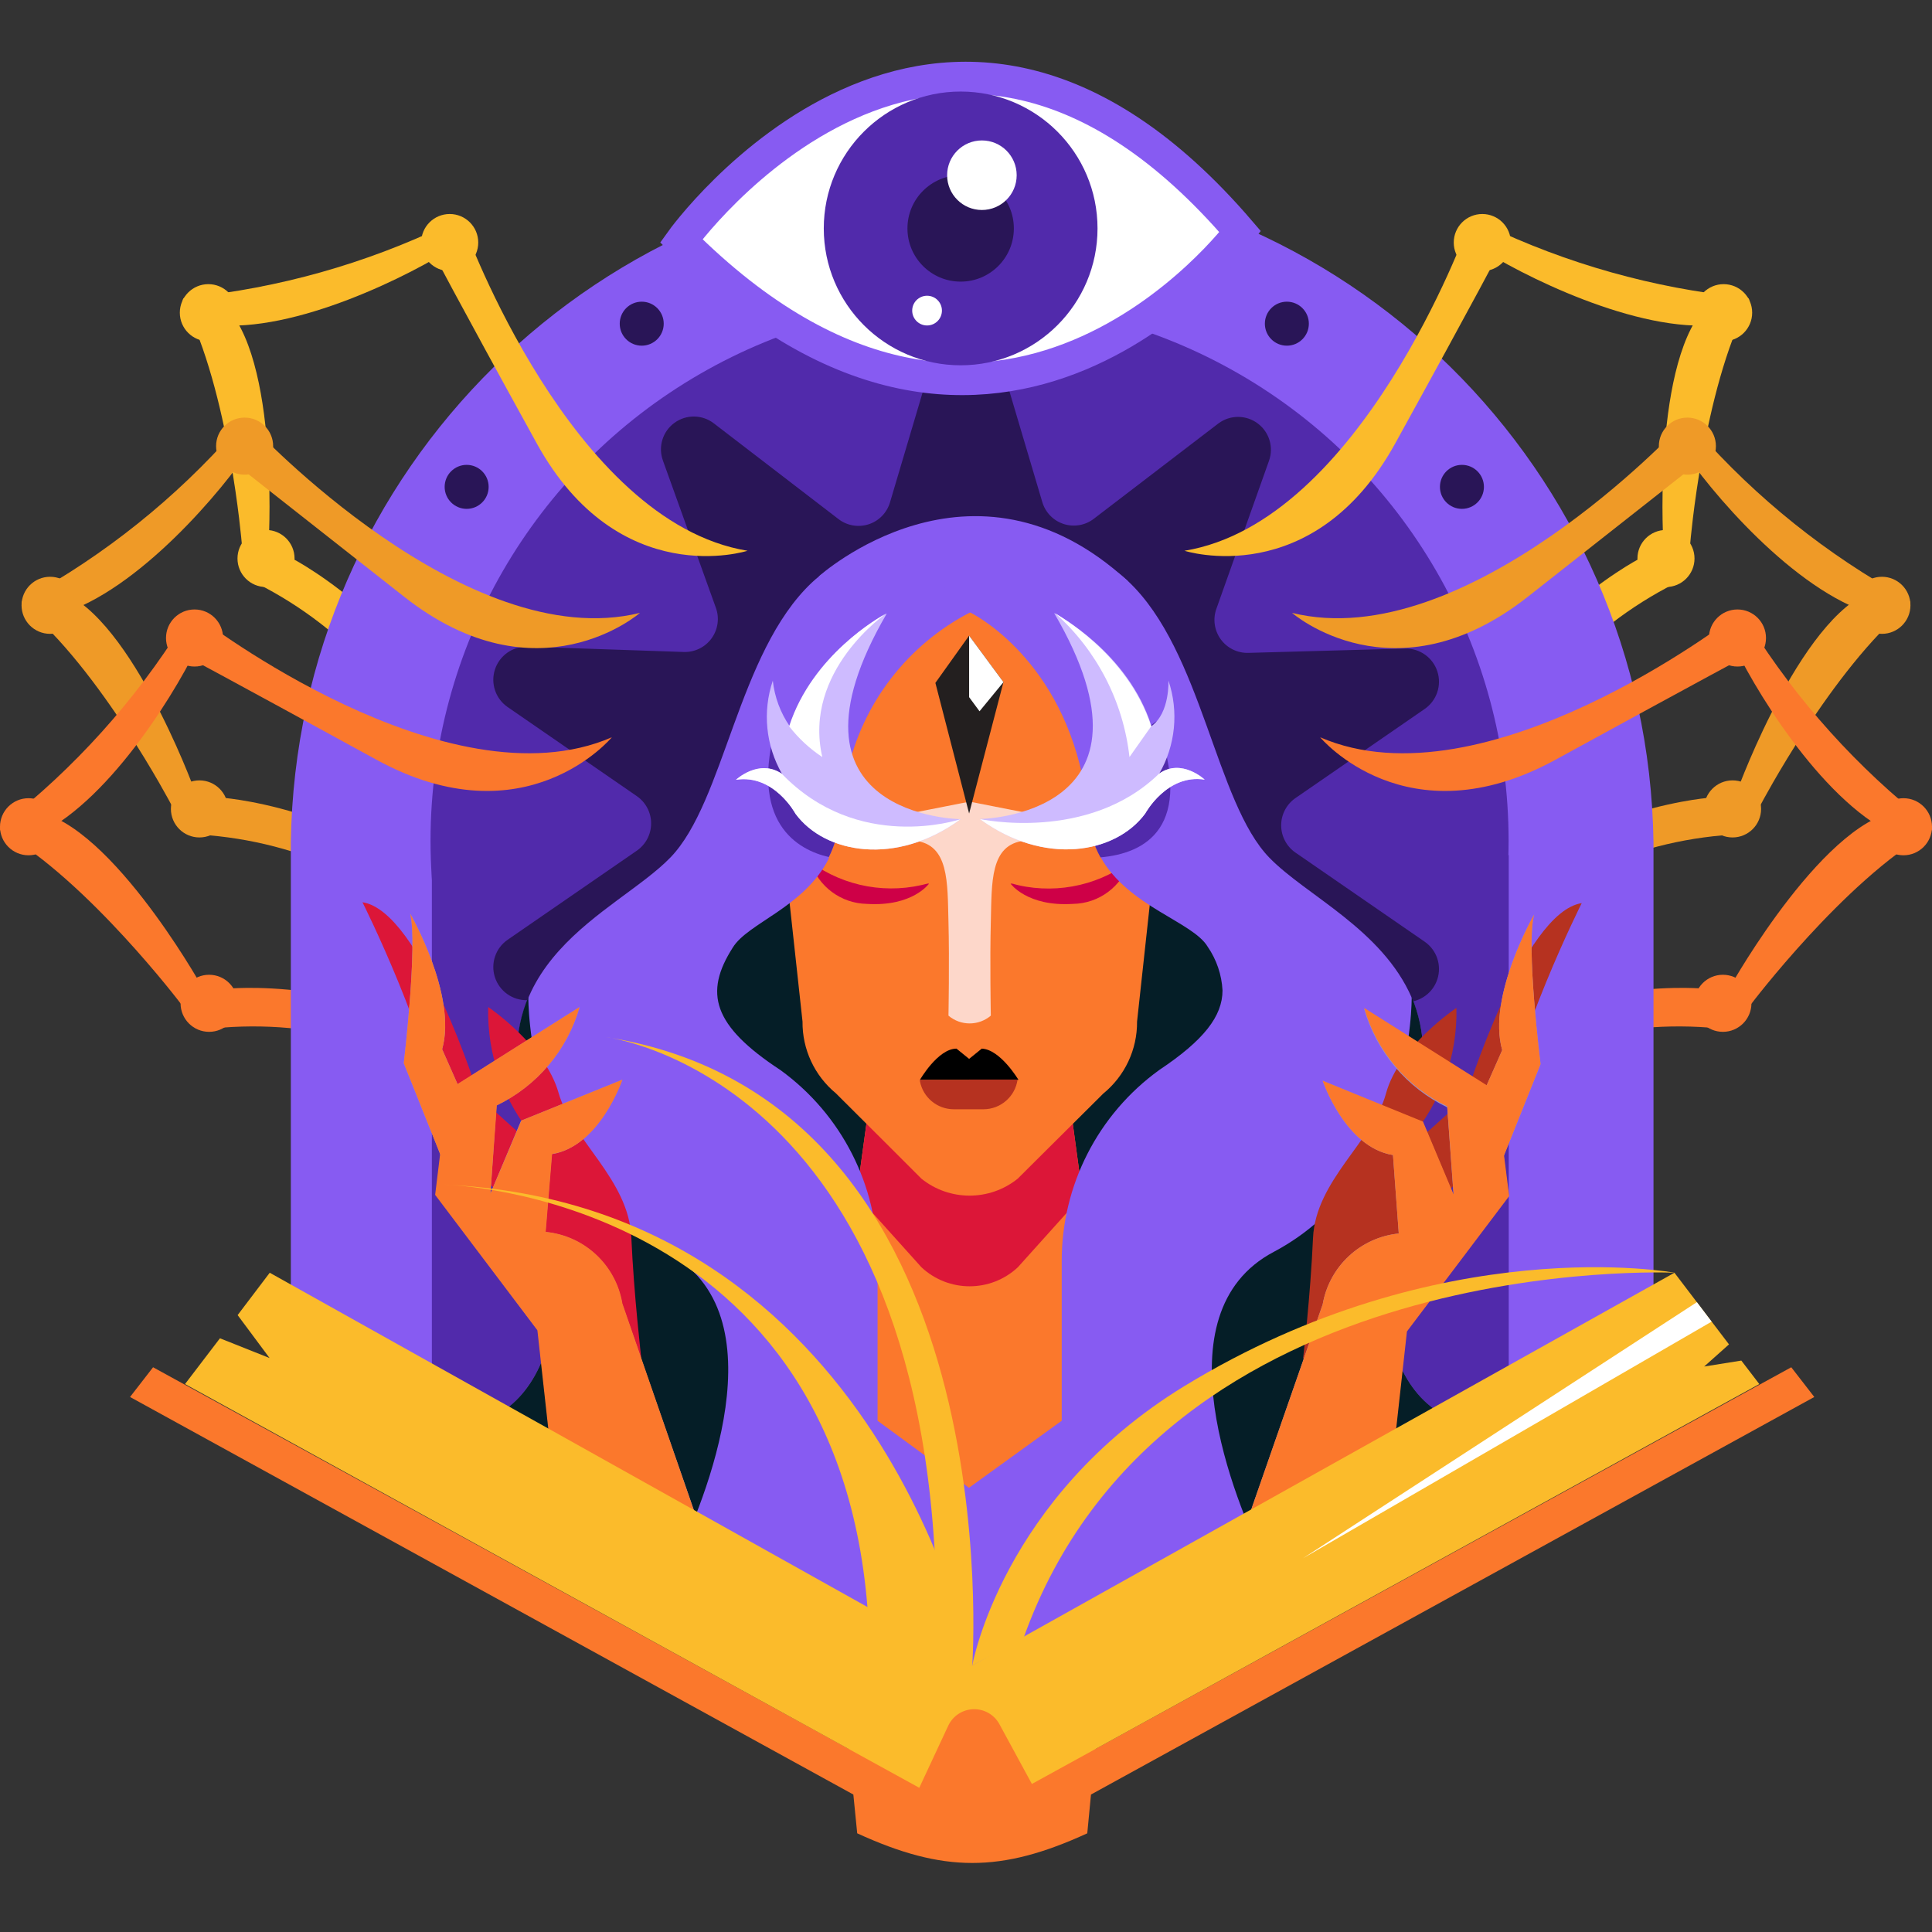 <?xml version="1.0" encoding="UTF-8"?>
<svg width="130px" height="130px" viewBox="0 0 130 130" version="1.1" xmlns="http://www.w3.org/2000/svg" xmlns:xlink="http://www.w3.org/1999/xlink">
    <rect x="0" y="0" width="130" height="130" fill="#333333" stroke="none"/>
    <title>wild-healer</title>
    <g id="wild-healer" stroke="none" stroke-width="1" fill="none" fill-rule="evenodd">
        <g id="Group" transform="translate(-0, -0)">
            <g id="Layer_1" transform="translate(0, 4.645)">
                <path d="M98.7,59.955 C103.352,54.968 109.734,51.949 116.54,51.515 L114.91,49.045 C114.91,49.045 104.11,49.915 97.54,58.155 L98.7,59.955 Z" id="Path" fill="#EF9A27" fill-rule="nonzero"></path>
                <path d="M99.64,49.355 C101.961,42.943 106.649,37.662 112.74,34.595 L110.28,32.965 C110.28,32.965 100.68,37.965 97.86,48.145 L99.64,49.355 Z" id="Path" fill="#FBBB2B" fill-rule="nonzero"></path>
                <path d="M96.63,69.985 C102.037,65.815 108.836,63.872 115.63,64.555 L114.42,61.865 C114.42,61.865 103.62,60.955 95.8,68.015 L96.63,69.985 Z" id="Path" fill="#FB782C" fill-rule="nonzero"></path>
                <path d="M30.36,49.355 C28.039,42.943 23.351,37.662 17.26,34.595 L19.72,32.965 C19.72,32.965 29.32,37.965 32.14,48.145 L30.36,49.355 Z" id="Path" fill="#FBBB2B" fill-rule="nonzero"></path>
                <path d="M31.3,59.955 C26.648,54.968 20.266,51.949 13.46,51.515 L15.09,49.045 C15.09,49.045 25.89,49.915 32.46,58.155 L31.3,59.955 Z" id="Path" fill="#EF9A27" fill-rule="nonzero"></path>
                <path d="M33.37,69.985 C27.963,65.815 21.164,63.872 14.37,64.555 L15.58,61.865 C15.58,61.865 26.38,60.955 34.2,68.015 L33.37,69.985 Z" id="Path" fill="#FB782C" fill-rule="nonzero"></path>
                <path d="M111.26,52.025 L111.26,85.855 L65.42,113.755 L19.57,85.855 L19.57,52.025 C19.94,26.97 40.357,6.852 65.415,6.852 C90.473,6.852 110.89,26.97 111.26,52.025 Z" id="Path" fill="#875BF2" fill-rule="nonzero"></path>
                <polygon id="Path" fill="#512AAB" fill-rule="nonzero" points="101.52 96.725 65.42 117.725 29.06 96.725 29.06 52.895 101.52 52.895"></polygon>
                <circle id="Oval" fill="#512AAB" fill-rule="nonzero" cx="65.24" cy="51.925" r="36.27"></circle>
                <path d="M67.13,19.015 L70.13,29.125 C70.334,29.829 70.873,30.387 71.57,30.613 C72.268,30.839 73.032,30.705 73.61,30.255 L82,23.835 C82.782,23.262 83.847,23.265 84.625,23.844 C85.404,24.423 85.714,25.441 85.39,26.355 L81.86,36.285 C81.598,36.981 81.702,37.761 82.136,38.364 C82.57,38.967 83.277,39.313 84.02,39.285 L94.55,38.995 C95.533,38.975 96.413,39.6 96.717,40.535 C97.021,41.47 96.677,42.494 95.87,43.055 L87.17,49.055 C86.567,49.472 86.207,50.158 86.207,50.89 C86.207,51.623 86.567,52.309 87.17,52.725 L95.87,58.725 C96.677,59.287 97.021,60.31 96.717,61.245 C96.413,62.18 95.533,62.806 94.55,62.785 L84,62.355 C83.259,62.333 82.556,62.68 82.123,63.281 C81.69,63.883 81.584,64.66 81.84,65.355 L85.37,75.285 C85.63,76.181 85.299,77.144 84.544,77.691 C83.788,78.238 82.77,78.252 82,77.725 L73.59,71.355 C73.012,70.905 72.248,70.771 71.55,70.998 C70.853,71.224 70.314,71.781 70.11,72.485 L67.11,82.595 C66.832,83.54 65.965,84.19 64.98,84.19 C63.995,84.19 63.128,83.54 62.85,82.595 L59.85,72.485 C59.641,71.795 59.109,71.25 58.424,71.025 C57.739,70.8 56.987,70.923 56.41,71.355 L48.05,77.775 C47.273,78.386 46.185,78.407 45.385,77.826 C44.585,77.244 44.269,76.203 44.61,75.275 L48.14,65.345 C48.391,64.654 48.285,63.885 47.857,63.287 C47.429,62.689 46.735,62.341 46,62.355 L35.47,62.655 C34.487,62.676 33.607,62.05 33.303,61.115 C32.999,60.18 33.343,59.157 34.15,58.595 L42.85,52.595 C43.453,52.179 43.813,51.493 43.813,50.76 C43.813,50.028 43.453,49.342 42.85,48.925 L34.15,42.925 C33.343,42.364 32.999,41.34 33.303,40.405 C33.607,39.47 34.487,38.845 35.47,38.865 L46,39.225 C46.743,39.253 47.45,38.907 47.884,38.304 C48.318,37.701 48.422,36.921 48.16,36.225 L44.61,26.355 C44.269,25.428 44.585,24.386 45.385,23.805 C46.185,23.224 47.273,23.244 48.05,23.855 L56.41,30.275 C56.988,30.725 57.752,30.859 58.45,30.633 C59.147,30.407 59.686,29.849 59.89,29.145 L62.89,19.035 C63.174,18.105 64.03,17.469 65.003,17.464 C65.975,17.459 66.837,18.088 67.13,19.015 Z" id="Path" fill="#291557" fill-rule="nonzero"></path>
                <polygon id="Path" fill="#051E27" fill-rule="nonzero" points="51.5 53.945 79.76 52.695 90.71 63.415 69.18 80.475 52.94 77.685 45.35 61.255"></polygon>
                <polygon id="Path" fill="#FB782C" fill-rule="nonzero" points="75.46 94.935 65.23 100.465 55.1 94.215 57.64 75.775 59.05 65.485 71.44 65.485 72.84 75.785"></polygon>
                <path d="M72.84,75.785 L68.49,80.625 C66.664,82.334 63.826,82.334 62,80.625 L57.64,75.775 L59.05,65.485 L71.44,65.485 L72.84,75.785 Z" id="Path" fill="#DC1638" fill-rule="nonzero"></path>
                <path d="M55.1,34.135 C55.1,34.135 65.41,24.815 75.89,34.455 L65,40.265 L55.1,34.135 Z" id="Path" fill="#875BF2" fill-rule="nonzero"></path>
                <path d="M78,50.405 L76.51,64.095 C76.527,65.975 75.688,67.759 74.23,68.945 L73.93,69.245 L70.62,72.535 L68.48,74.665 C66.588,76.187 63.892,76.187 62,74.665 L60,72.665 L56.68,69.355 L56.25,68.925 C54.808,67.739 53.98,65.963 54,64.095 L52.51,50.405 C52.51,42.755 58.21,36.555 65.24,36.555 C72.27,36.555 78,42.755 78,50.405 Z" id="Path" fill="#FB782C" fill-rule="nonzero"></path>
                <path d="M68,54.815 C68,54.815 69.11,56.375 72.2,56.175 C73.941,56.15 75.471,55.014 76,53.355 L68,54.815 Z" id="Path" fill="#CE0047" fill-rule="nonzero"></path>
                <path d="M76,53.355 C73.699,55.046 70.744,55.574 68,54.785 C68.349,54.286 68.751,53.827 69.2,53.415 C69.796,52.843 70.524,52.427 71.32,52.205 C72.974,51.862 74.694,52.285 76,53.355 L76,53.355 Z" id="Path" fill="#FB782C" fill-rule="nonzero"></path>
                <path d="M62.51,54.815 C62.51,54.815 61.41,56.375 58.32,56.175 C56.585,56.14 55.063,55.007 54.53,53.355 L62.51,54.815 Z" id="Path" fill="#CE0047" fill-rule="nonzero"></path>
                <path d="M54.53,53.355 C54.53,53.355 58.87,49.615 62.53,54.775 C59.787,55.566 56.833,55.041 54.53,53.355 Z" id="Path" fill="#FB782C" fill-rule="nonzero"></path>
                <path d="M100.71,91.435 L85.09,100.435 L64.83,112.235 L29.83,91.435 C37.51,91.435 39.25,82.115 35.6,71.055 C31.95,59.995 41.46,56.825 45.11,53.055 C48.76,49.285 49.63,39.265 54.63,34.555 C59.63,29.845 65.29,36.555 65.29,36.555 C61.056,38.741 58.017,42.7 57,47.355 C56.967,47.454 56.941,47.554 56.92,47.655 C56.723,48.542 56.583,49.441 56.5,50.345 C56.435,51.278 56.187,52.188 55.77,53.025 C55.776,53.058 55.776,53.092 55.77,53.125 C54.1,56.425 50.32,57.445 49.3,59.125 C47.37,62.155 47.94,64.355 52.51,67.355 C56.623,70.334 59.056,75.107 59.05,80.185 L59.05,90.955 L65.2,95.465 L71.44,90.955 L71.44,80.205 C71.436,75.117 73.876,70.336 78,67.355 C81,65.355 82.26,63.735 82.26,61.995 C82.205,60.942 81.859,59.924 81.26,59.055 C80.26,57.375 75.93,56.355 74.07,53.055 C73.6,52.205 73.317,51.264 73.24,50.295 C73.162,49.374 73.025,48.459 72.83,47.555 C71.06,39.315 65.26,36.555 65.26,36.555 C65.26,36.555 70.91,29.755 75.91,34.465 C80.91,39.175 81.78,49.355 85.43,53.085 C87.9,55.615 93,57.885 95,62.505 C95.94,64.715 96.14,67.505 95,71.055 C91.29,82.115 93,91.435 100.71,91.435 Z" id="Path" fill="#875BF2" fill-rule="nonzero"></path>
                <path d="M29.83,91.435 L45.45,100.435 C47.39,96.435 52.69,83.725 44.82,79.585 C35.41,74.585 35.55,62.445 35.55,62.445 C34.61,64.665 34.41,67.445 35.6,71.005 C39.25,82.105 37.52,91.435 29.83,91.435 Z" id="Path" fill="#051E27" fill-rule="nonzero"></path>
                <path d="M100.71,91.435 L85.09,100.435 C83.15,96.435 77.85,83.725 85.72,79.585 C95.13,74.585 94.99,62.445 94.99,62.445 C95.93,64.665 96.13,67.445 94.99,71.005 C91.29,82.105 93,91.435 100.71,91.435 Z" id="Path" fill="#051E27" fill-rule="nonzero"></path>
                <path d="M57,47.355 C56.967,47.454 56.941,47.554 56.92,47.655 C56.723,48.542 56.583,49.441 56.5,50.345 C56.435,51.278 56.187,52.188 55.77,53.025 C53.7,52.545 50.31,50.735 52.28,43.925 L57,47.355 Z" id="Path" fill="#512AAB" fill-rule="nonzero"></path>
                <path d="M74.05,53.045 C73.58,52.198 73.297,51.261 73.22,50.295 C73.137,49.375 73,48.46 72.81,47.555 L77.81,43.885 C80.45,51.105 77,52.785 74.05,53.045 Z" id="Path" fill="#512AAB" fill-rule="nonzero"></path>
                <path d="M70.63,50.355 L65.24,49.295 L59.85,50.355 C59.85,50.355 59.21,51.685 61.54,51.925 C63.87,52.165 63.75,54.735 63.82,57.385 C63.89,60.035 63.82,63.695 63.82,63.695 C64.642,64.394 65.848,64.394 66.67,63.695 C66.67,63.695 66.6,60.025 66.67,57.385 C66.74,54.745 66.6,52.165 68.94,51.925 C71.28,51.685 70.63,50.355 70.63,50.355 Z" id="Path" fill="#FDD7CA" fill-rule="nonzero"></path>
                <polygon id="Path" fill="#231F1F" fill-rule="nonzero" points="65.21 38.125 62.94 41.305 65.21 50.095 67.52 41.255"></polygon>
                <polygon id="Path" fill="#FFFFFF" fill-rule="nonzero" points="65.21 38.125 65.21 42.265 65.91 43.215 67.52 41.255"></polygon>
                <path d="M43.15,86.735 C43.15,86.735 42.65,82.465 42.48,78.595 C42.31,74.725 38.48,72.055 37.58,68.875 C36.68,65.695 32.85,63.115 32.85,63.115 C32.767,66.357 33.89,69.514 36,71.975 C39.52,75.925 32.22,69.135 32.22,69.135 C32.22,69.135 28.35,56.665 24.39,56.065 C24.39,56.065 29.01,65.255 29.82,71.395" id="Path" fill="#DC1638" fill-rule="nonzero"></path>
                <path d="M30.44,75.065 L27.17,66.895 C27.17,66.895 28.12,58.895 27.6,56.835 C27.6,56.835 30.78,62.345 29.75,65.955 L32.33,71.795 L33,78.935 L30.44,75.065 Z" id="Path" fill="#9A90C5" fill-rule="nonzero"></path>
                <path d="M37.75,98.885 L36.2,84.885 L29.32,75.755 L30.18,68.705 L39,63.115 C38.166,66.018 36.132,68.427 33.41,69.735 L33,75.665 L35.06,70.765 L41.86,68.015 C41.86,68.015 40.34,72.505 37.13,73.015 L36.7,78.255 C39.313,78.509 41.429,80.486 41.86,83.075 L47.36,98.895" id="Path" fill="#9A90C5" fill-rule="nonzero"></path>
                <path d="M30.44,75.065 L27.17,66.895 C27.17,66.895 28.12,58.895 27.6,56.835 C27.6,56.835 30.78,62.345 29.75,65.955 L32.33,71.795 L33,78.935 L30.44,75.065 Z" id="Path" fill="#FB782C" fill-rule="nonzero"></path>
                <path d="M41.88,83.065 C41.449,80.476 39.333,78.499 36.72,78.245 L37.15,73.005 C40.36,72.505 41.88,68.005 41.88,68.005 L35.08,70.755 L33,75.665 L33.43,69.735 C36.144,68.422 38.17,66.014 39,63.115 L30.14,68.705 L29.28,75.755 L36.16,84.865 L37.71,98.865 L47.34,98.865 L41.88,83.065 Z" id="Path" fill="#FB782C" fill-rule="nonzero"></path>
                <path d="M87.68,86.795 C87.68,86.795 88.18,82.525 88.35,78.655 C88.52,74.785 92.4,72.115 93.26,68.935 C94.12,65.755 98,63.175 98,63.175 C98.074,66.421 96.941,69.578 94.82,72.035 C91.3,75.985 98.61,69.195 98.61,69.195 C98.61,69.195 102.48,56.725 106.43,56.125 C106.43,56.125 101.81,65.315 101,71.455" id="Path" fill="#B63220" fill-rule="nonzero"></path>
                <path d="M100.39,75.125 L103.66,66.955 C103.66,66.955 102.66,58.955 103.23,56.895 C103.23,56.895 100.05,62.405 101.08,66.015 L98.5,71.855 L97.81,78.995 L100.39,75.125 Z" id="Path" fill="#9A90C5" fill-rule="nonzero"></path>
                <path d="M93.08,98.945 L94.63,84.945 L101.51,75.835 L100.65,68.835 L91.79,63.245 C92.624,66.148 94.658,68.557 97.38,69.865 L97.81,75.795 L95.75,70.895 L89,68.075 C89,68.075 90.51,72.565 93.73,73.075 L94.12,78.355 C91.537,78.617 89.444,80.567 89,83.125 L83.49,98.945" id="Path" fill="#9A90C5" fill-rule="nonzero"></path>
                <path d="M100.39,75.125 L103.66,66.955 C103.66,66.955 102.66,58.955 103.23,56.895 C103.23,56.895 100.05,62.405 101.08,66.015 L98.5,71.855 L97.81,78.995 L100.39,75.125 Z" id="Path" fill="#FB782C" fill-rule="nonzero"></path>
                <path d="M100.65,68.765 L91.79,63.175 C92.624,66.078 94.658,68.487 97.38,69.795 L97.81,75.725 L95.75,70.825 L89,68.075 C89,68.075 90.51,72.565 93.73,73.075 L94.12,78.355 C91.537,78.617 89.444,80.567 89,83.125 L83.49,98.945 L93.12,98.945 L94.67,84.945 L101.55,75.835 L100.65,68.765 Z" id="Path" fill="#FB782C" fill-rule="nonzero"></path>
                <path d="M81.06,47.815 C78.51,47.415 77.06,50.095 77.06,50.095 L77.06,50.095 C75.06,52.805 70.26,53.635 65.93,50.465 C65.93,50.465 78.93,50.295 70.93,36.605 C71.11,36.705 75.93,39.265 77.48,44.215 C78.73,43.315 78.62,41.145 78.62,41.145 C79.325,43.227 79.099,45.512 78,47.415 C79.51,46.355 81.06,47.815 81.06,47.815 Z" id="Path" fill="#CEBBFF" fill-rule="nonzero"></path>
                <path d="M77.46,44.225 L76,46.295 C75.583,42.563 73.803,39.116 71,36.615 C71.09,36.715 75.86,39.275 77.46,44.225 Z" id="Path" fill="#FFFFFF" fill-rule="nonzero"></path>
                <path d="M81.06,47.815 C78.51,47.415 77.06,50.095 77.06,50.095 L77.06,50.095 C75.06,52.805 70.26,53.635 65.93,50.465 C65.93,50.465 73.22,52.065 78,47.405 C79.51,46.355 81.06,47.815 81.06,47.815 Z" id="Path" fill="#FFFFFF" fill-rule="nonzero"></path>
                <path d="M64.65,50.475 L64.65,50.475 C60.33,53.645 55.52,52.815 53.53,50.105 L53.53,50.105 C53.53,50.105 52.09,47.425 49.53,47.825 C49.53,47.825 51.08,46.375 52.62,47.425 L52.62,47.425 C51.524,45.521 51.298,43.237 52,41.155 C52.121,42.257 52.512,43.312 53.14,44.225 C54.7,39.415 59.23,36.865 59.67,36.635 C59.67,36.635 59.67,36.635 59.67,36.635 C51.69,50.355 64.65,50.475 64.65,50.475 Z" id="Path" fill="#CEBBFF" fill-rule="nonzero"></path>
                <path d="M55.33,46.295 C54.478,45.732 53.725,45.033 53.1,44.225 C54.66,39.415 59.19,36.865 59.63,36.635 C59.63,36.635 59.63,36.635 59.63,36.635 C59.63,36.635 54,40.495 55.33,46.295 Z" id="Path" fill="#FFFFFF" fill-rule="nonzero"></path>
                <path d="M64.64,50.475 C60.32,53.645 55.51,52.815 53.52,50.105 L53.52,50.105 C53.52,50.105 52.08,47.425 49.52,47.825 C49.52,47.825 51.06,46.375 52.61,47.425 C57.73,52.735 64.45,50.535 64.64,50.475 Z" id="Path" fill="#FFFFFF" fill-rule="nonzero"></path>
                <path d="M122.08,89.355 L120.53,87.355 L73.71,113.035 L57.12,113.035 L10.3,87.355 L8.75,89.355 L57.42,116.105 L57.68,118.715 C63.48,121.375 67.36,121.375 73.16,118.715 L73.41,116.105 L122.08,89.355 Z" id="Path" fill="#FB782C" fill-rule="nonzero"></path>
                <polygon id="Path" fill="#FBBB2B" fill-rule="nonzero" points="118.38 88.485 65.41 117.605 12.45 88.485 14.8 85.405 18.14 86.735 15.99 83.845 18.15 80.995 65.41 107.425 112.67 80.995 116.34 85.815 114.67 87.305 117.17 86.905"></polygon>
                <polygon id="Path" fill="#FFFFFF" fill-rule="nonzero" points="114.18 82.975 87.68 100.205 115.17 84.285"></polygon>
                <path d="M65.42,107.425 C65.42,107.425 59.42,76.425 29.9,75.065 C29.9,75.065 56.97,75.675 58.46,104.875 L65.42,107.425 Z" id="Path" fill="#FBBB2B" fill-rule="nonzero"></path>
                <path d="M65.42,107.425 C65.42,107.425 68.17,69.425 40.75,65.135 C40.75,65.135 63.63,67.845 63.02,106.135 L65.42,107.425 Z" id="Path" fill="#FBBB2B" fill-rule="nonzero"></path>
                <path d="M65.42,107.425 C65.42,107.425 67.42,96.135 79.69,88.625 C96.98,78.065 112.69,80.995 112.69,80.995 C112.69,80.995 78.22,79.355 68.87,105.585 L65.42,107.425 Z" id="Path" fill="#FBBB2B" fill-rule="nonzero"></path>
                <circle id="Oval" fill="#FBBB2B" fill-rule="nonzero" cx="112.1" cy="32.935" r="1.92"></circle>
                <circle id="Oval" fill="#FBBB2B" fill-rule="nonzero" cx="99.74" cy="11.675" r="1.92"></circle>
                <circle id="Oval" fill="#FBBB2B" fill-rule="nonzero" cx="115.98" cy="16.395" r="1.92"></circle>
                <path d="M117.65,15.755 C118.11,14.875 115.43,15.455 115.43,15.455 C111.19,18.325 111.91,31.565 111.91,31.565 C112.79,33.965 113.73,31.935 113.73,31.935 C113.73,31.935 114.58,21.635 117.65,15.755 Z" id="Path" fill="#FBBB2B" fill-rule="nonzero"></path>
                <path d="M117.25,15.355 C111.263,14.749 105.426,13.108 100,10.505 C99.19,10.095 98.58,11.405 99.34,11.905 C102.25,13.825 110.18,17.815 115.62,17.205 L117.25,15.355 Z" id="Path" fill="#FBBB2B" fill-rule="nonzero"></path>
                <path d="M98.7,10.765 C98.7,10.765 91.56,30.475 79.7,32.415 C79.7,32.415 88.36,35.205 93.88,25.195 C99.4,15.185 101,12.095 101,12.095 L98.7,10.765 Z" id="Path" fill="#FBBB2B" fill-rule="nonzero"></path>
                <path d="M128.22,35.585 C122.931,32.684 118.186,28.884 114.2,24.355 C113.61,23.665 112.55,24.625 113.05,25.355 C115,28.355 120.71,35.105 126,36.675 L128.22,35.585 Z" id="Path" fill="#EF9A27" fill-rule="nonzero"></path>
                <circle id="Oval" fill="#EF9A27" fill-rule="nonzero" cx="116.58" cy="49.785" r="1.92"></circle>
                <circle id="Oval" fill="#EF9A27" fill-rule="nonzero" cx="113.54" cy="25.375" r="1.92"></circle>
                <circle id="Oval" fill="#EF9A27" fill-rule="nonzero" cx="126.63" cy="36.085" r="1.92"></circle>
                <path d="M128.41,36.155 C129.18,35.525 126.49,35.005 126.49,35.005 C121.49,36.005 116.94,48.445 116.94,48.445 C116.81,51.005 118.47,49.505 118.47,49.505 C118.47,49.505 123.28,40.355 128.41,36.155 Z" id="Path" fill="#EF9A27" fill-rule="nonzero"></path>
                <path d="M112.94,24.135 C112.94,24.135 98.64,39.475 86.94,36.595 C86.94,36.595 93.81,42.595 102.81,35.505 C111.81,28.415 114.55,26.265 114.55,26.265 L112.94,24.135 Z" id="Path" fill="#EF9A27" fill-rule="nonzero"></path>
                <path d="M129.73,50.745 C124.989,47.033 120.929,42.527 117.73,37.425 C117.26,36.645 116.05,37.425 116.42,38.245 C117.85,41.435 122.42,49.055 127.32,51.455 L129.73,50.745 Z" id="Path" fill="#FB782C" fill-rule="nonzero"></path>
                <circle id="Oval" fill="#FB782C" fill-rule="nonzero" cx="115.93" cy="62.865" r="1.92"></circle>
                <circle id="Oval" fill="#FB782C" fill-rule="nonzero" cx="116.91" cy="38.285" r="1.92"></circle>
                <circle id="Oval" fill="#FB782C" fill-rule="nonzero" cx="128.08" cy="50.985" r="1.92"></circle>
                <path d="M129.82,51.355 C130.68,50.865 128.12,49.905 128.12,49.905 C123,50.055 116.5,61.615 116.5,61.615 C115.96,64.125 117.84,62.905 117.84,62.905 C117.84,62.905 124.08,54.655 129.82,51.355 Z" id="Path" fill="#FB782C" fill-rule="nonzero"></path>
                <path d="M116.52,36.965 C116.52,36.965 99.91,49.765 88.83,44.965 C88.83,44.965 94.64,51.965 104.67,46.475 C114.7,40.985 117.76,39.355 117.76,39.355 L116.52,36.965 Z" id="Path" fill="#FB782C" fill-rule="nonzero"></path>
                <circle id="Oval" fill="#FBBB2B" fill-rule="nonzero" cx="17.9" cy="32.935" r="1.92"></circle>
                <circle id="Oval" fill="#FBBB2B" fill-rule="nonzero" cx="30.26" cy="11.675" r="1.92"></circle>
                <circle id="Oval" fill="#FBBB2B" fill-rule="nonzero" cx="14.02" cy="16.395" r="1.92"></circle>
                <path d="M12.35,15.755 C11.89,14.875 14.57,15.455 14.57,15.455 C18.81,18.325 18.09,31.565 18.09,31.565 C17.21,33.965 16.27,31.935 16.27,31.935 C16.27,31.935 15.42,21.635 12.35,15.755 Z" id="Path" fill="#FBBB2B" fill-rule="nonzero"></path>
                <path d="M12.75,15.355 C18.737,14.749 24.574,13.108 30,10.505 C30.81,10.095 31.42,11.405 30.66,11.905 C27.75,13.825 19.82,17.815 14.38,17.205 L12.75,15.355 Z" id="Path" fill="#FBBB2B" fill-rule="nonzero"></path>
                <path d="M31.3,10.765 C31.3,10.765 38.44,30.475 50.3,32.415 C50.3,32.415 41.64,35.205 36.12,25.195 C30.6,15.185 29,12.095 29,12.095 L31.3,10.765 Z" id="Path" fill="#FBBB2B" fill-rule="nonzero"></path>
                <path d="M1.78,35.585 C7.069,32.684 11.814,28.884 15.8,24.355 C16.39,23.665 17.45,24.625 16.95,25.355 C15,28.355 9.29,35.105 4.05,36.675 L1.78,35.585 Z" id="Path" fill="#EF9A27" fill-rule="nonzero"></path>
                <circle id="Oval" fill="#EF9A27" fill-rule="nonzero" cx="13.42" cy="49.785" r="1.92"></circle>
                <circle id="Oval" fill="#EF9A27" fill-rule="nonzero" cx="16.46" cy="25.375" r="1.92"></circle>
                <circle id="Oval" fill="#EF9A27" fill-rule="nonzero" cx="3.37" cy="36.085" r="1.92"></circle>
                <path d="M1.59,36.155 C0.82,35.525 3.51,35.005 3.51,35.005 C8.51,36.005 13.06,48.445 13.06,48.445 C13.19,51.005 11.53,49.505 11.53,49.505 C11.53,49.505 6.72,40.355 1.59,36.155 Z" id="Path" fill="#EF9A27" fill-rule="nonzero"></path>
                <path d="M17.06,24.135 C17.06,24.135 31.36,39.475 43.06,36.595 C43.06,36.595 36.19,42.595 27.19,35.505 C18.19,28.415 15.45,26.265 15.45,26.265 L17.06,24.135 Z" id="Path" fill="#EF9A27" fill-rule="nonzero"></path>
                <path d="M0.27,50.745 C5.011,47.033 9.071,42.527 12.27,37.425 C12.74,36.645 13.95,37.425 13.58,38.245 C12.15,41.435 7.58,49.055 2.68,51.455 L0.27,50.745 Z" id="Path" fill="#FB782C" fill-rule="nonzero"></path>
                <circle id="Oval" fill="#FB782C" fill-rule="nonzero" cx="14.07" cy="62.865" r="1.92"></circle>
                <circle id="Oval" fill="#FB782C" fill-rule="nonzero" cx="13.09" cy="38.285" r="1.92"></circle>
                <circle id="Oval" fill="#FB782C" fill-rule="nonzero" cx="1.92" cy="50.985" r="1.92"></circle>
                <path d="M0.18,51.355 C-0.68,50.865 1.88,49.905 1.88,49.905 C7,50.035 13.5,61.595 13.5,61.595 C14.04,64.105 12.16,62.885 12.16,62.885 C12.16,62.885 5.92,54.655 0.18,51.355 Z" id="Path" fill="#FB782C" fill-rule="nonzero"></path>
                <path d="M13.48,36.965 C13.48,36.965 30.09,49.765 41.17,44.965 C41.17,44.965 35.36,51.965 25.33,46.475 C15.3,40.985 12.24,39.355 12.24,39.355 L13.48,36.965 Z" id="Path" fill="#FB782C" fill-rule="nonzero"></path>
                <path d="M45.84,10.965 C45.84,10.965 63.2,-13.295 83.45,10.355 C83.45,10.355 67.12,32.255 45.84,10.965 Z" id="Path" fill="#FFFFFF" fill-rule="nonzero"></path>
                <path d="M45.84,11.555 C45.84,11.555 63.2,-12.705 83.45,10.945 C83.45,10.945 67.12,32.845 45.84,11.555 Z" id="Path" stroke="#875BF2" stroke-width="2.16"></path>
                <circle id="Oval" fill="#512AAB" fill-rule="nonzero" cx="64.64" cy="10.725" r="9.21"></circle>
                <circle id="Oval" fill="#291557" fill-rule="nonzero" cx="64.64" cy="10.725" r="3.58"></circle>
                <circle id="Oval" fill="#FFFFFF" fill-rule="nonzero" cx="66.07" cy="7.145" r="2.34"></circle>
                <circle id="Oval" fill="#FFFFFF" fill-rule="nonzero" cx="62.38" cy="16.255" r="1"></circle>
                <path d="M63.8,111.485 L61.63,116.135 L65.42,118.215 L69.69,115.865 L67.24,111.355 C66.887,110.72 66.207,110.337 65.48,110.364 C64.754,110.392 64.104,110.825 63.8,111.485 L63.8,111.485 Z" id="Path" fill="#FB782C" fill-rule="nonzero"></path>
                <path d="M66.06,65.915 L65.21,66.605 L64.36,65.915 C63.11,65.915 61.9,68.015 61.9,68.015 L68.53,68.015 C68.53,68.015 67.31,65.965 66.06,65.915 Z" id="Path" fill="#000000" fill-rule="nonzero"></path>
                <path d="M65.21,68.015 L61.9,68.015 L61.9,68.105 C62.107,69.201 63.064,69.995 64.18,69.995 L66.18,69.995 C67.335,69.991 68.311,69.139 68.47,67.995 L65.21,67.995 L65.21,68.015 Z" id="Path" fill="#B63220" fill-rule="nonzero"></path>
                <circle id="Oval" fill="#291557" fill-rule="nonzero" cx="43.18" cy="17.135" r="1.48"></circle>
                <circle id="Oval" fill="#291557" fill-rule="nonzero" cx="31.4" cy="28.115" r="1.48"></circle>
                <circle id="Oval" fill="#291557" fill-rule="nonzero" cx="86.59" cy="17.135" r="1.48"></circle>
                <circle id="Oval" fill="#291557" fill-rule="nonzero" cx="98.37" cy="28.115" r="1.48"></circle>
            </g>
        </g>
    </g>
</svg>